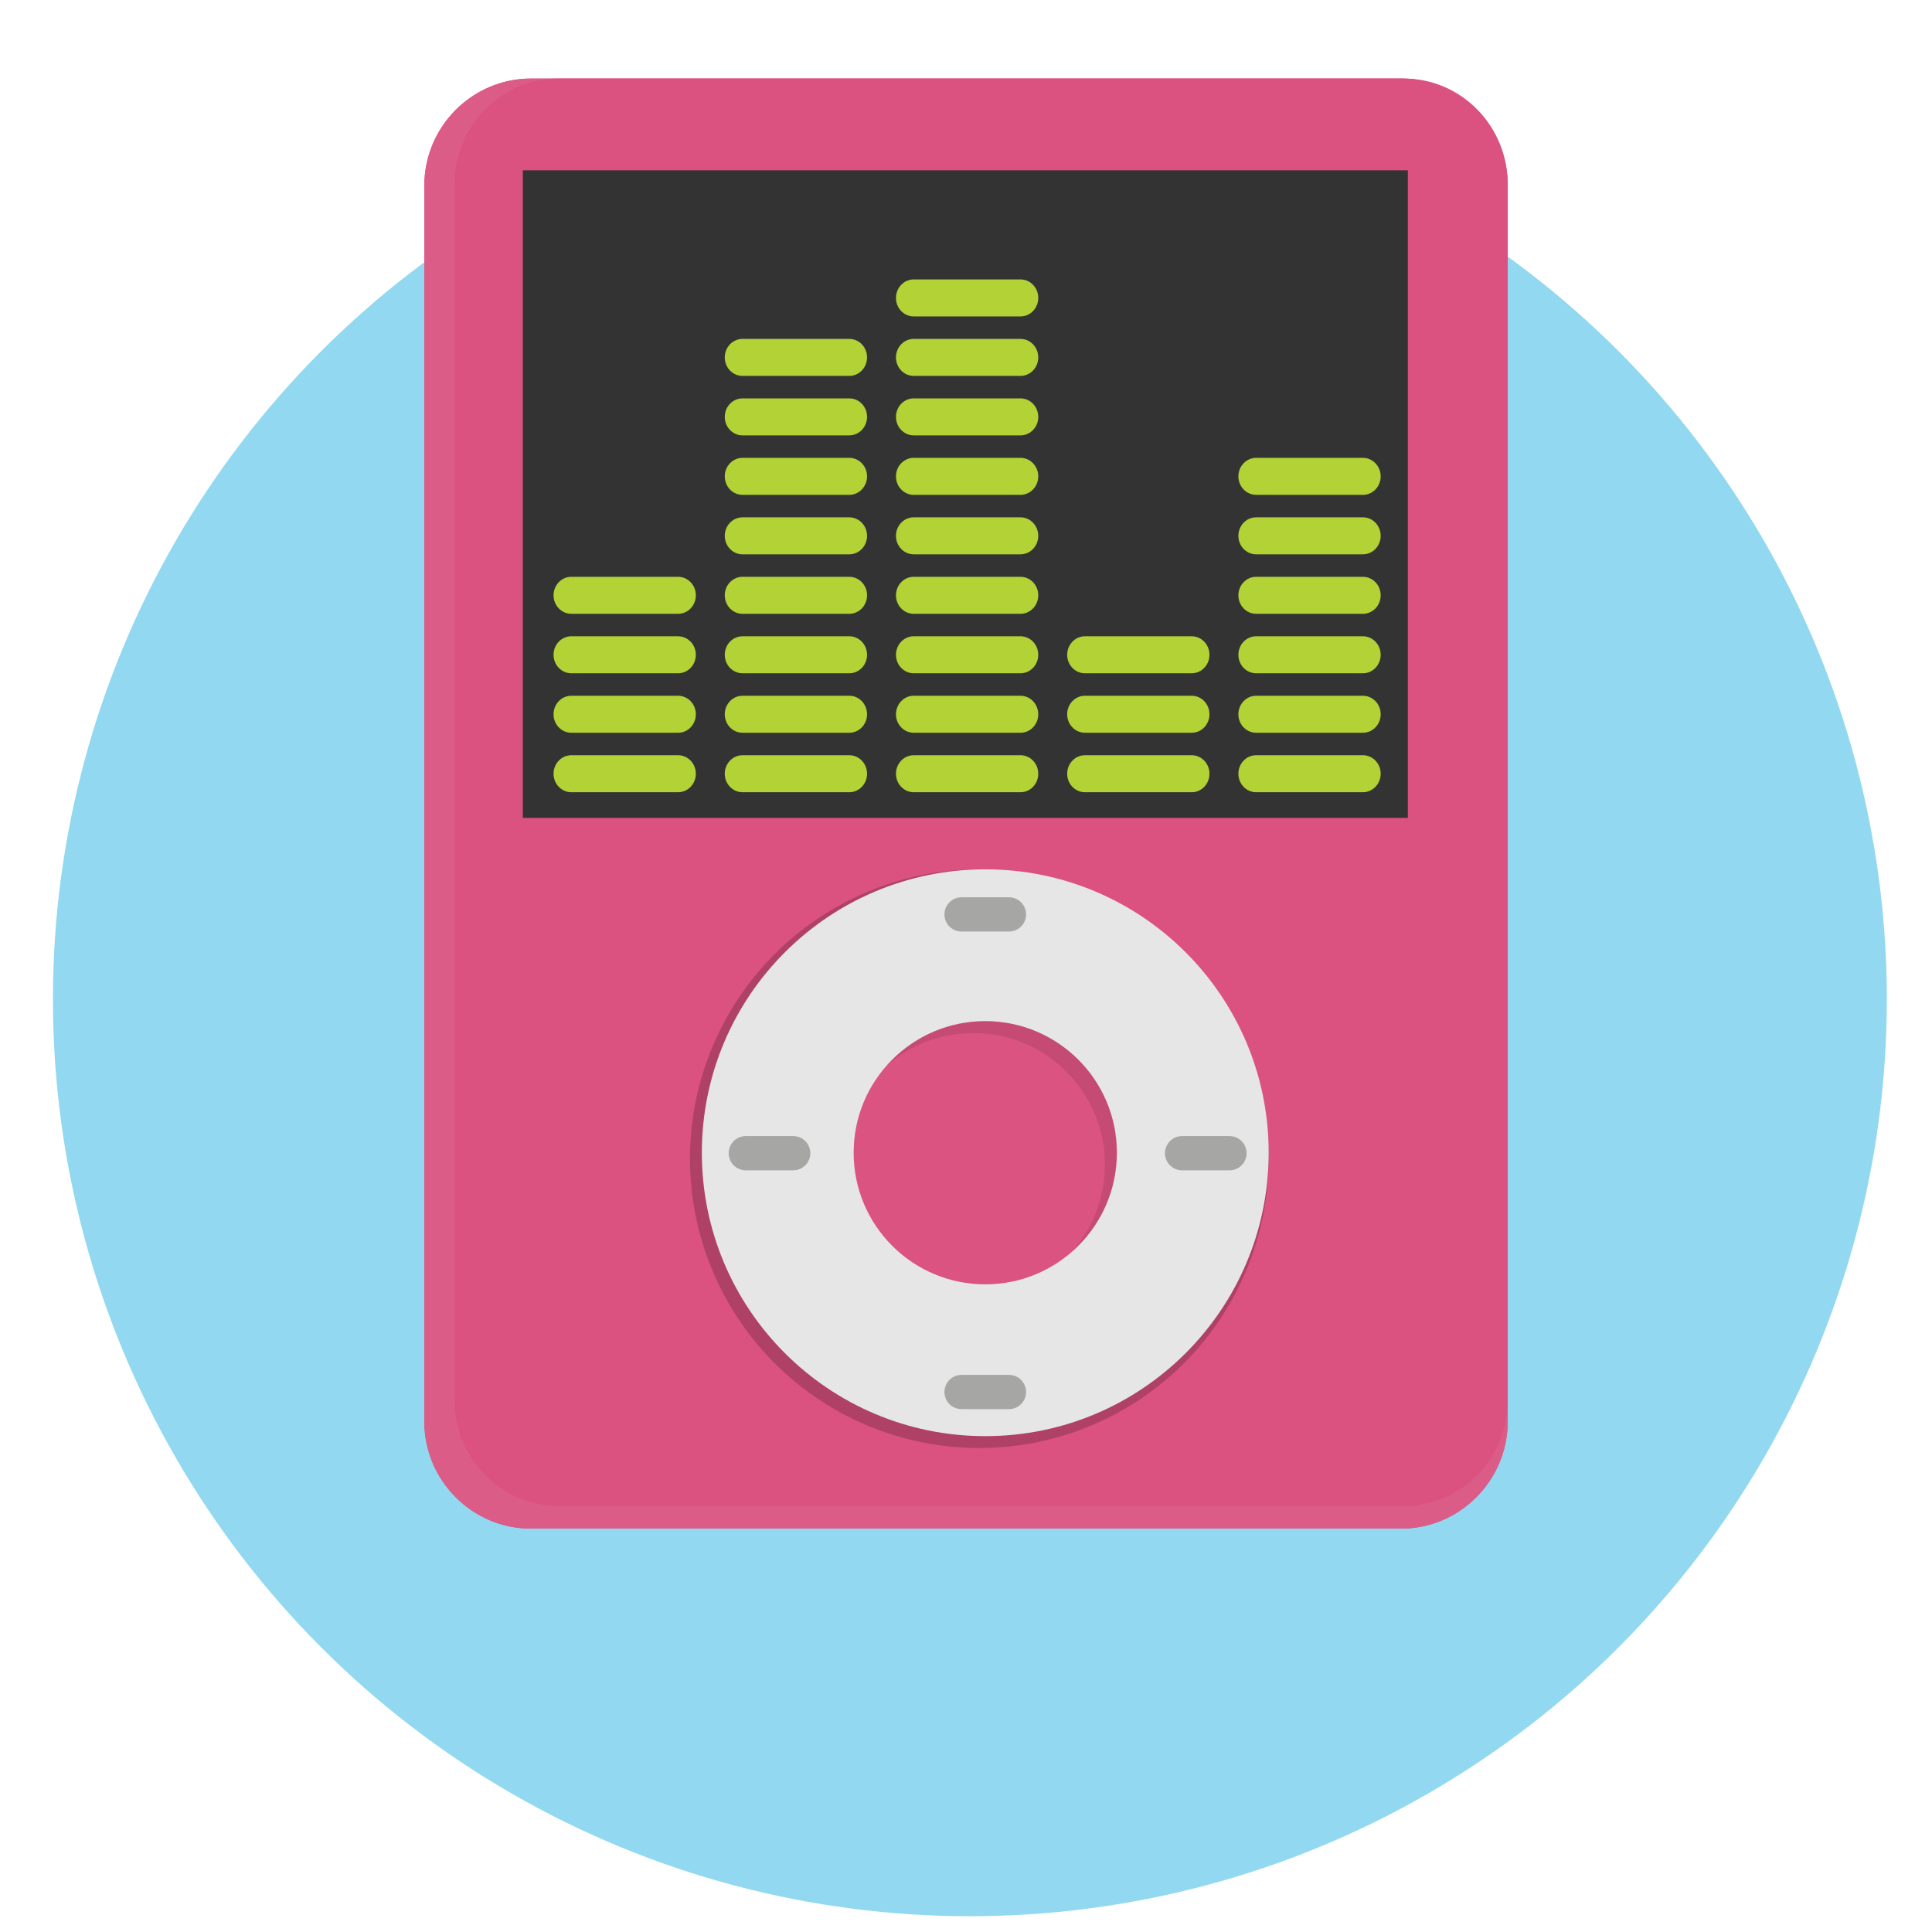 <?xml version="1.0" ?><!DOCTYPE svg  PUBLIC '-//W3C//DTD SVG 1.1//EN'  'http://www.w3.org/Graphics/SVG/1.1/DTD/svg11.dtd'><svg height="512px" id="Layer_1" style="enable-background:new 0 0 512 512;" version="1.1" viewBox="0 0 512 512" width="512px" xml:space="preserve" xmlns="http://www.w3.org/2000/svg" xmlns:xlink="http://www.w3.org/1999/xlink"><g id="Layer_1_1_"><circle cx="257.027" cy="264.817" r="243" style="fill:#91D8F0;"/></g><g id="Layer_2"><g id="Favorite"/><g><g><path d="M399.552,376.741c0,15.597-12.705,28.359-28.232,28.359H140.68     c-15.528,0-28.232-12.762-28.232-28.359V49.179c0-15.597,12.705-28.359,28.232-28.359h230.64     c15.528,0,28.232,12.762,28.232,28.359V376.741z" style="fill:#DB5180;"/><path d="M399.552,376.741     c0,15.597-12.705,28.359-28.232,28.359H140.68c-15.528,0-28.232-12.762-28.232-28.359V49.179     c0-15.597,12.705-28.359,28.232-28.359h230.64c15.528,0,28.232,12.762,28.232,28.359V376.741z" style="fill:#DB5C87;adobe-blending-mode:multiply;enable-background:new    ;"/></g><path d="M399.552,371.164c0,15.353-12.348,27.915-27.441,27.915H147.939    c-15.092,0-27.441-12.562-27.441-27.915V48.734c0-15.353,12.348-27.915,27.441-27.915h224.172    c15.092,0,27.441,12.562,27.441,27.915V371.164z" style="fill:#DB5180;"/><rect height="171.611" style="fill:#333333;" width="234.535" x="138.56" y="45.131"/><circle cx="259.529" cy="307.061" r="76.684" style="opacity:0.2;adobe-blending-mode:multiply;enable-background:new    ;"/><circle cx="261.105" cy="305.485" r="75.108" style="fill:#E6E6E6;"/><g><circle cx="261.105" cy="305.485" r="34.872" style="fill:#DB5180;"/><circle cx="261.105" cy="305.485" r="34.872" style="opacity:0.2;fill:#DB5C87;adobe-blending-mode:screen;enable-background:new    ;"/></g><path d="M295.977,305.485    c0,10.452-4.603,19.837-11.887,26.231c5.437-6.138,8.729-14.222,8.729-23.084c0-19.258-15.611-34.87-34.87-34.87    c-8.829,0-16.879,3.28-23.028,8.695c6.382-7.261,15.756-11.842,26.186-11.842C280.365,270.615,295.977,286.226,295.977,305.485z" style="opacity:0.1;adobe-blending-mode:multiply;enable-background:new    ;"/><path d="M214.739,305.612    c0,2.507-2.032,4.539-4.539,4.539h-12.55c-2.507,0-4.539-2.032-4.539-4.539l0,0c0-2.507,2.032-4.539,4.539-4.539h12.55    C212.706,301.073,214.739,303.105,214.739,305.612L214.739,305.612z" style="opacity:0.5;fill:#676764;adobe-blending-mode:multiply;enable-background:new    ;"/><path d="M330.358,305.612    c0,2.507-2.032,4.539-4.539,4.539h-12.55c-2.507,0-4.539-2.032-4.539-4.539l0,0c0-2.507,2.032-4.539,4.539-4.539h12.55    C328.326,301.073,330.358,303.105,330.358,305.612L330.358,305.612z" style="opacity:0.5;fill:#676764;adobe-blending-mode:multiply;enable-background:new    ;"/><path d="M271.919,242.329    c0,2.507-2.032,4.539-4.539,4.539h-12.55c-2.507,0-4.539-2.032-4.539-4.539l0,0c0-2.507,2.032-4.539,4.539-4.539h12.55    C269.887,237.789,271.919,239.822,271.919,242.329L271.919,242.329z" style="opacity:0.5;fill:#676764;adobe-blending-mode:multiply;enable-background:new    ;"/><path d="M271.919,368.896    c0,2.507-2.032,4.539-4.539,4.539h-12.55c-2.507,0-4.539-2.032-4.539-4.539l0,0c0-2.507,2.032-4.539,4.539-4.539h12.55    C269.887,364.357,271.919,366.389,271.919,368.896L271.919,368.896z" style="opacity:0.5;fill:#676764;adobe-blending-mode:multiply;enable-background:new    ;"/><path d="M184.407,205.047c0,2.707-2.106,4.902-4.704,4.902h-28.302c-2.598,0-4.704-2.195-4.704-4.902l0,0    c0-2.707,2.106-4.902,4.704-4.902h28.302C182.301,200.145,184.407,202.34,184.407,205.047L184.407,205.047z" style="fill:#B2D235;"/><path d="M184.407,189.286c0,2.707-2.106,4.902-4.704,4.902h-28.302c-2.598,0-4.704-2.195-4.704-4.902l0,0    c0-2.707,2.106-4.902,4.704-4.902h28.302C182.301,184.383,184.407,186.578,184.407,189.286L184.407,189.286z" style="fill:#B2D235;"/><path d="M184.407,173.524c0,2.707-2.106,4.902-4.704,4.902h-28.302c-2.598,0-4.704-2.195-4.704-4.902l0,0    c0-2.707,2.106-4.902,4.704-4.902h28.302C182.301,168.622,184.407,170.817,184.407,173.524L184.407,173.524z" style="fill:#B2D235;"/><path d="M184.407,157.762c0,2.707-2.106,4.902-4.704,4.902h-28.302c-2.598,0-4.704-2.195-4.704-4.902l0,0    c0-2.707,2.106-4.902,4.704-4.902h28.302C182.301,152.86,184.407,155.055,184.407,157.762L184.407,157.762z" style="fill:#B2D235;"/><path d="M229.779,205.047c0,2.707-2.106,4.902-4.704,4.902h-28.302c-2.598,0-4.704-2.195-4.704-4.902l0,0    c0-2.707,2.106-4.902,4.704-4.902h28.302C227.673,200.145,229.779,202.34,229.779,205.047L229.779,205.047z" style="fill:#B2D235;"/><path d="M229.779,189.286c0,2.707-2.106,4.902-4.704,4.902h-28.302c-2.598,0-4.704-2.195-4.704-4.902l0,0    c0-2.707,2.106-4.902,4.704-4.902h28.302C227.673,184.383,229.779,186.578,229.779,189.286L229.779,189.286z" style="fill:#B2D235;"/><path d="M229.779,173.524c0,2.707-2.106,4.902-4.704,4.902h-28.302c-2.598,0-4.704-2.195-4.704-4.902l0,0    c0-2.707,2.106-4.902,4.704-4.902h28.302C227.673,168.622,229.779,170.817,229.779,173.524L229.779,173.524z" style="fill:#B2D235;"/><path d="M229.779,157.762c0,2.707-2.106,4.902-4.704,4.902h-28.302c-2.598,0-4.704-2.195-4.704-4.902l0,0    c0-2.707,2.106-4.902,4.704-4.902h28.302C227.673,152.86,229.779,155.055,229.779,157.762L229.779,157.762z" style="fill:#B2D235;"/><path d="M229.779,142.001c0,2.707-2.106,4.902-4.704,4.902h-28.302c-2.598,0-4.704-2.195-4.704-4.902l0,0    c0-2.707,2.106-4.902,4.704-4.902h28.302C227.673,137.099,229.779,139.293,229.779,142.001L229.779,142.001z" style="fill:#B2D235;"/><path d="M229.779,126.239c0,2.707-2.106,4.902-4.704,4.902h-28.302c-2.598,0-4.704-2.195-4.704-4.902l0,0    c0-2.707,2.106-4.902,4.704-4.902h28.302C227.673,121.337,229.779,123.532,229.779,126.239L229.779,126.239z" style="fill:#B2D235;"/><path d="M229.779,110.477c0,2.707-2.106,4.902-4.704,4.902h-28.302c-2.598,0-4.704-2.195-4.704-4.902l0,0    c0-2.707,2.106-4.902,4.704-4.902h28.302C227.673,105.575,229.779,107.77,229.779,110.477L229.779,110.477z" style="fill:#B2D235;"/><path d="M229.779,94.716c0,2.707-2.106,4.902-4.704,4.902h-28.302c-2.598,0-4.704-2.195-4.704-4.902l0,0    c0-2.707,2.106-4.902,4.704-4.902h28.302C227.673,89.814,229.779,92.008,229.779,94.716L229.779,94.716z" style="fill:#B2D235;"/><path d="M275.15,205.047c0,2.707-2.106,4.902-4.704,4.902h-28.302c-2.598,0-4.704-2.195-4.704-4.902l0,0    c0-2.707,2.106-4.902,4.704-4.902h28.302C273.044,200.145,275.15,202.34,275.15,205.047L275.15,205.047z" style="fill:#B2D235;"/><path d="M275.15,189.286c0,2.707-2.106,4.902-4.704,4.902h-28.302c-2.598,0-4.704-2.195-4.704-4.902l0,0    c0-2.707,2.106-4.902,4.704-4.902h28.302C273.044,184.383,275.15,186.578,275.15,189.286L275.15,189.286z" style="fill:#B2D235;"/><path d="M275.15,173.524c0,2.707-2.106,4.902-4.704,4.902h-28.302c-2.598,0-4.704-2.195-4.704-4.902l0,0    c0-2.707,2.106-4.902,4.704-4.902h28.302C273.044,168.622,275.15,170.817,275.15,173.524L275.15,173.524z" style="fill:#B2D235;"/><path d="M275.15,157.762c0,2.707-2.106,4.902-4.704,4.902h-28.302c-2.598,0-4.704-2.195-4.704-4.902l0,0    c0-2.707,2.106-4.902,4.704-4.902h28.302C273.044,152.86,275.15,155.055,275.15,157.762L275.15,157.762z" style="fill:#B2D235;"/><path d="M275.15,142.001c0,2.707-2.106,4.902-4.704,4.902h-28.302c-2.598,0-4.704-2.195-4.704-4.902l0,0    c0-2.707,2.106-4.902,4.704-4.902h28.302C273.044,137.099,275.15,139.293,275.15,142.001L275.15,142.001z" style="fill:#B2D235;"/><path d="M275.15,126.239c0,2.707-2.106,4.902-4.704,4.902h-28.302c-2.598,0-4.704-2.195-4.704-4.902l0,0    c0-2.707,2.106-4.902,4.704-4.902h28.302C273.044,121.337,275.15,123.532,275.15,126.239L275.15,126.239z" style="fill:#B2D235;"/><path d="M275.15,110.477c0,2.707-2.106,4.902-4.704,4.902h-28.302c-2.598,0-4.704-2.195-4.704-4.902l0,0    c0-2.707,2.106-4.902,4.704-4.902h28.302C273.044,105.575,275.15,107.77,275.15,110.477L275.15,110.477z" style="fill:#B2D235;"/><path d="M275.15,94.716c0,2.707-2.106,4.902-4.704,4.902h-28.302c-2.598,0-4.704-2.195-4.704-4.902l0,0    c0-2.707,2.106-4.902,4.704-4.902h28.302C273.044,89.814,275.15,92.008,275.15,94.716L275.15,94.716z" style="fill:#B2D235;"/><path d="M275.15,78.954c0,2.707-2.106,4.902-4.704,4.902h-28.302c-2.598,0-4.704-2.195-4.704-4.902l0,0    c0-2.707,2.106-4.902,4.704-4.902h28.302C273.044,74.052,275.15,76.247,275.15,78.954L275.15,78.954z" style="fill:#B2D235;"/><path d="M320.522,205.047c0,2.707-2.106,4.902-4.704,4.902h-28.302c-2.598,0-4.704-2.195-4.704-4.902l0,0    c0-2.707,2.106-4.902,4.704-4.902h28.302C318.416,200.145,320.522,202.34,320.522,205.047L320.522,205.047z" style="fill:#B2D235;"/><path d="M320.522,189.286c0,2.707-2.106,4.902-4.704,4.902h-28.302c-2.598,0-4.704-2.195-4.704-4.902l0,0    c0-2.707,2.106-4.902,4.704-4.902h28.302C318.416,184.383,320.522,186.578,320.522,189.286L320.522,189.286z" style="fill:#B2D235;"/><path d="M320.522,173.524c0,2.707-2.106,4.902-4.704,4.902h-28.302c-2.598,0-4.704-2.195-4.704-4.902l0,0    c0-2.707,2.106-4.902,4.704-4.902h28.302C318.416,168.622,320.522,170.817,320.522,173.524L320.522,173.524z" style="fill:#B2D235;"/><path d="M365.894,205.047c0,2.707-2.106,4.902-4.704,4.902h-28.302c-2.598,0-4.704-2.195-4.704-4.902l0,0    c0-2.707,2.106-4.902,4.704-4.902h28.302C363.788,200.145,365.894,202.34,365.894,205.047L365.894,205.047z" style="fill:#B2D235;"/><path d="M365.894,189.286c0,2.707-2.106,4.902-4.704,4.902h-28.302c-2.598,0-4.704-2.195-4.704-4.902l0,0    c0-2.707,2.106-4.902,4.704-4.902h28.302C363.788,184.383,365.894,186.578,365.894,189.286L365.894,189.286z" style="fill:#B2D235;"/><path d="M365.894,173.524c0,2.707-2.106,4.902-4.704,4.902h-28.302c-2.598,0-4.704-2.195-4.704-4.902l0,0    c0-2.707,2.106-4.902,4.704-4.902h28.302C363.788,168.622,365.894,170.817,365.894,173.524L365.894,173.524z" style="fill:#B2D235;"/><path d="M365.894,157.762c0,2.707-2.106,4.902-4.704,4.902h-28.302c-2.598,0-4.704-2.195-4.704-4.902l0,0    c0-2.707,2.106-4.902,4.704-4.902h28.302C363.788,152.86,365.894,155.055,365.894,157.762L365.894,157.762z" style="fill:#B2D235;"/><path d="M365.894,142.001c0,2.707-2.106,4.902-4.704,4.902h-28.302c-2.598,0-4.704-2.195-4.704-4.902l0,0    c0-2.707,2.106-4.902,4.704-4.902h28.302C363.788,137.099,365.894,139.293,365.894,142.001L365.894,142.001z" style="fill:#B2D235;"/><path d="M365.894,126.239c0,2.707-2.106,4.902-4.704,4.902h-28.302c-2.598,0-4.704-2.195-4.704-4.902l0,0    c0-2.707,2.106-4.902,4.704-4.902h28.302C363.788,121.337,365.894,123.532,365.894,126.239L365.894,126.239z" style="fill:#B2D235;"/></g></g></svg>